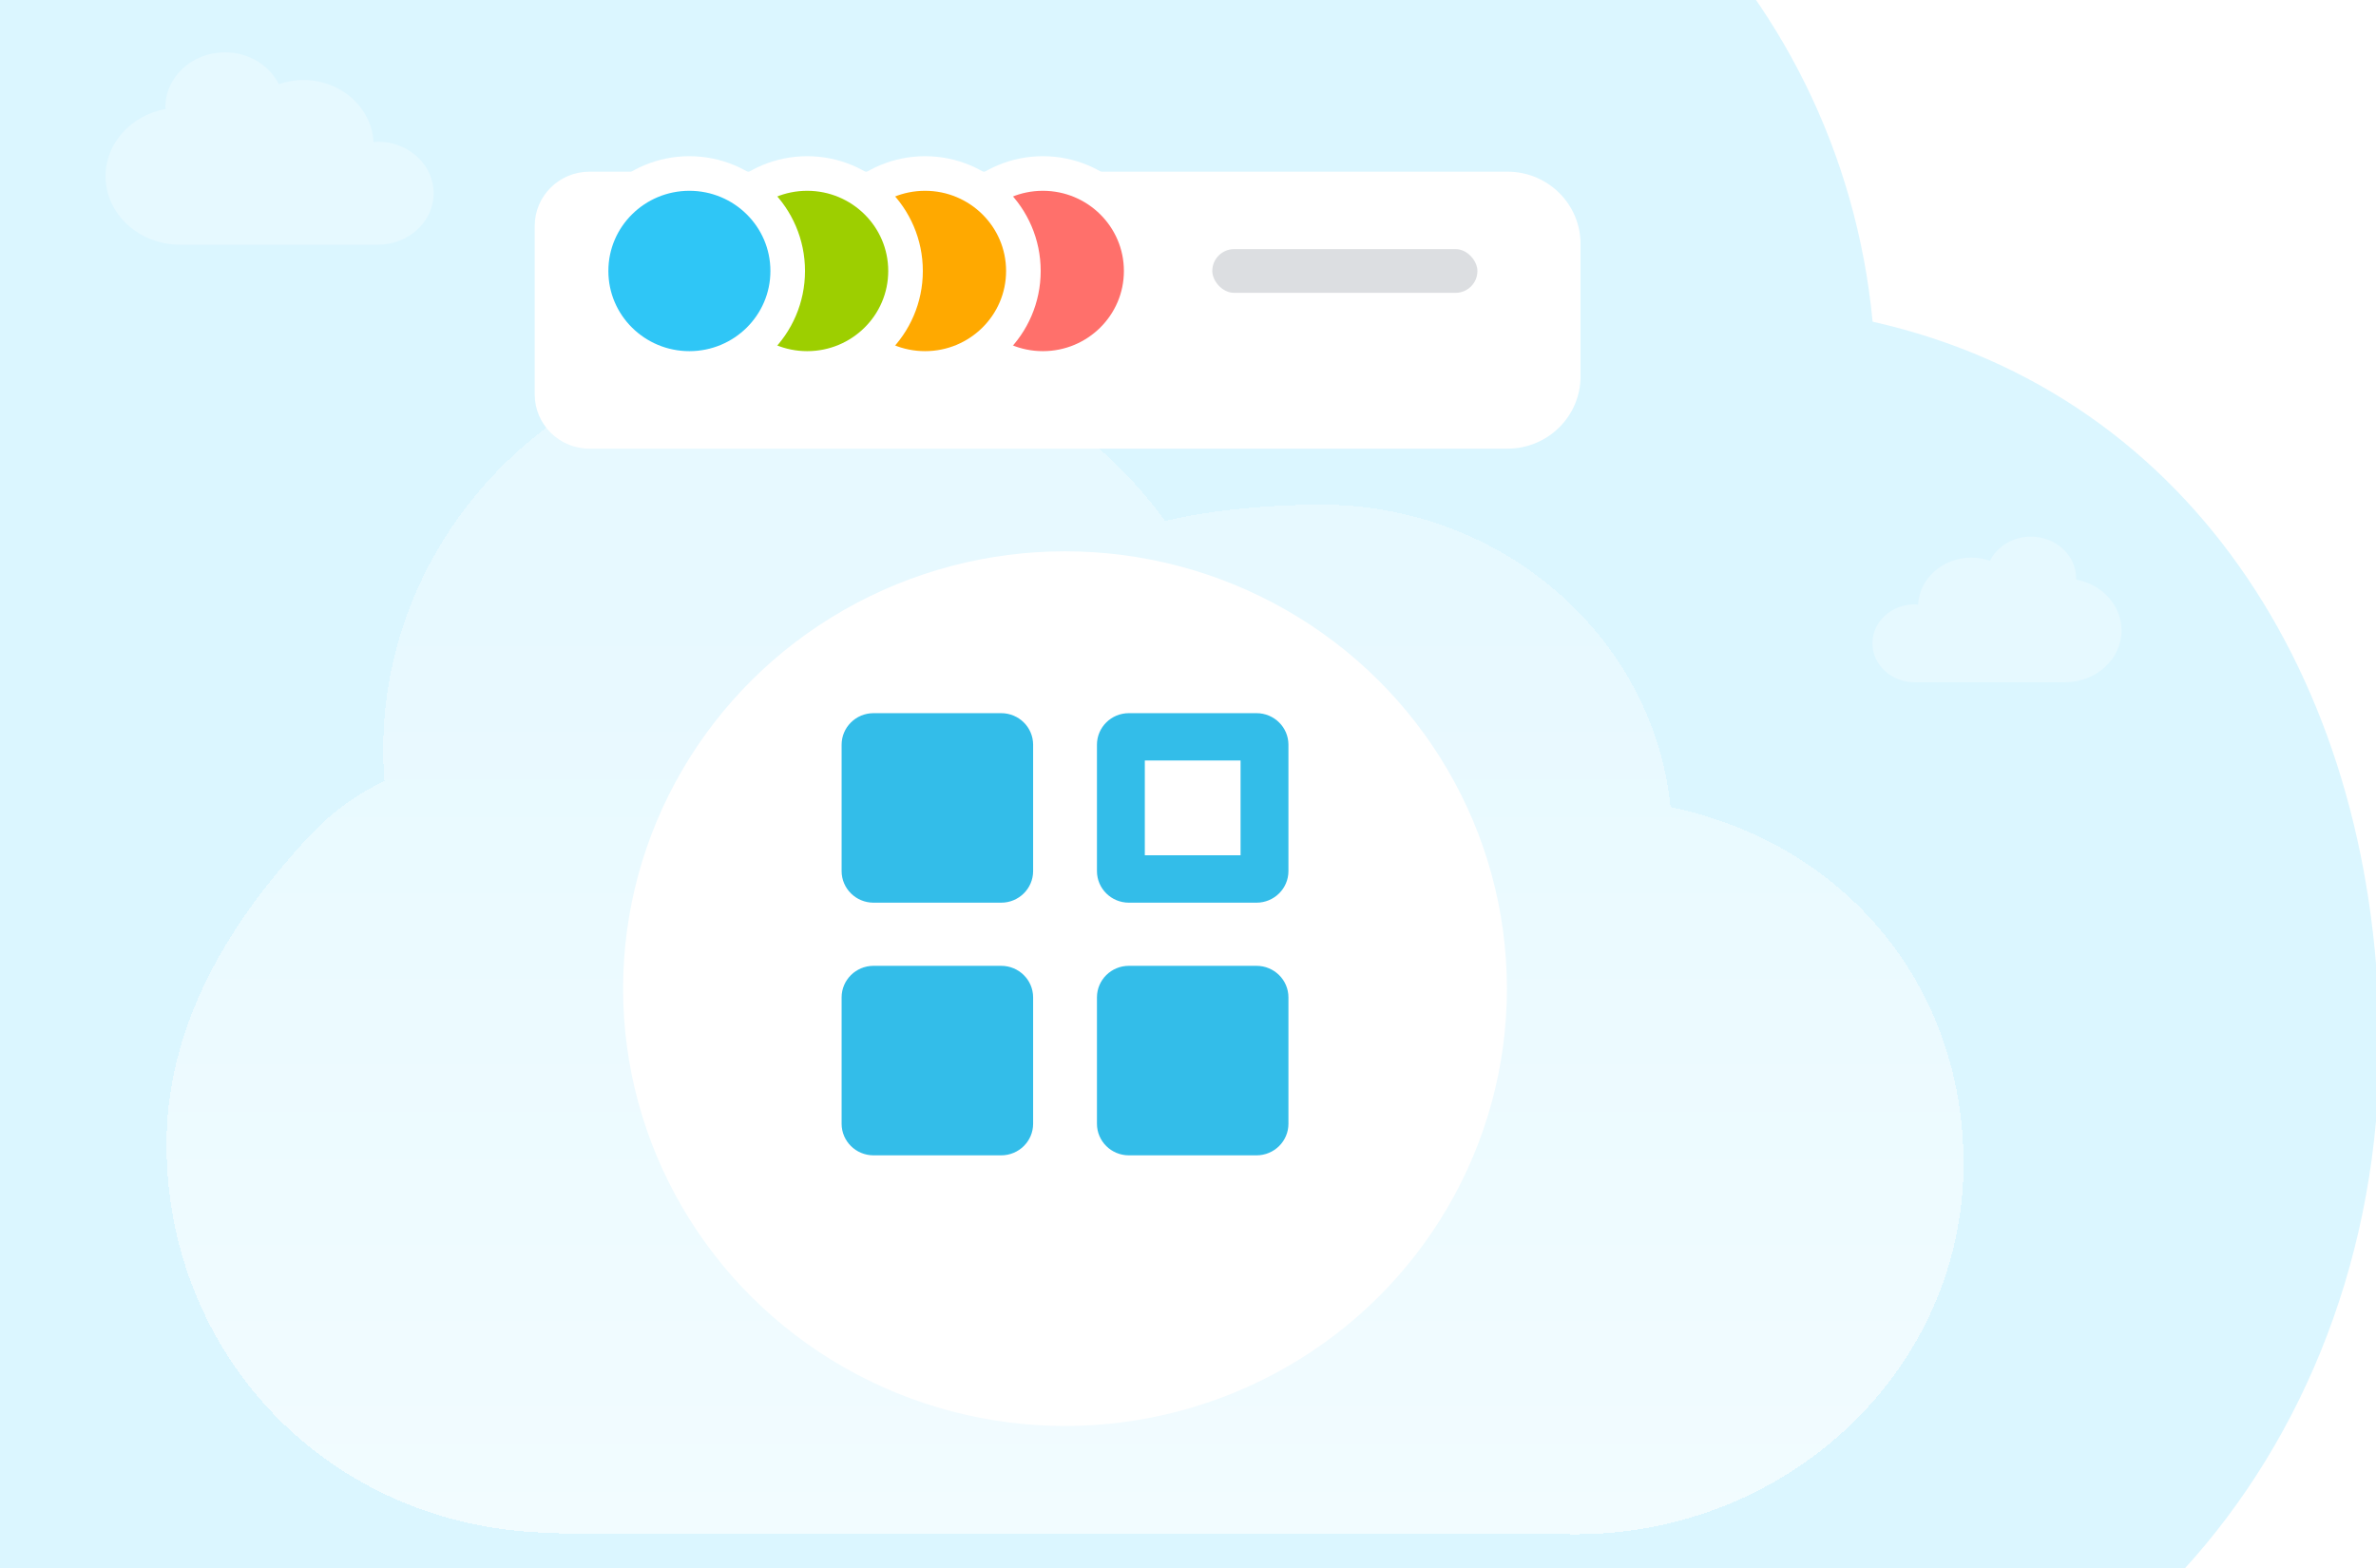 <svg width="103" height="68" viewBox="0 0 103 68" fill="none" xmlns="http://www.w3.org/2000/svg">
<g clip-path="url(#clip0_7990_717214)">
<g clip-path="url(#clip1_7990_717214)">
<g clip-path="url(#clip2_7990_717214)">
<path opacity="0.6" fill-rule="evenodd" clip-rule="evenodd" d="M71.413 77.432H-8.24C-8.911 77.432 -9.575 77.407 -10.234 77.357C-27.947 76.941 -42.181 62.019 -42.182 43.673C-42.176 34.731 -38.724 26.158 -32.582 19.839C-29.434 16.599 -25.712 14.089 -21.663 12.411C-21.73 11.502 -21.765 10.582 -21.765 9.654C-21.759 0.219 -18.116 -8.827 -11.636 -15.495C-5.156 -22.162 3.63 -25.905 12.789 -25.899C24.521 -25.884 37.433 -19.84 43.658 -10.616C46.614 -11.695 49.796 -12.281 53.111 -12.279C67.756 -12.261 79.784 -0.761 81.178 13.947C95.21 17.098 103.157 29.977 103.145 45.374C103.13 63.118 90.436 77.493 73.212 77.486C72.608 77.485 72.008 77.468 71.413 77.432Z" fill="#C3F0FF"/>
<path opacity="0.3" fill-rule="evenodd" clip-rule="evenodd" d="M7.168 4.649C7.168 3.334 8.325 2.268 9.752 2.268C10.79 2.268 11.678 2.835 12.089 3.649C12.419 3.538 12.77 3.467 13.141 3.467C14.786 3.467 16.116 4.664 16.192 6.162C16.255 6.157 16.317 6.144 16.382 6.144C17.717 6.144 18.799 7.144 18.799 8.377C18.799 9.611 17.717 10.61 16.382 10.61C16.168 10.61 15.447 10.61 15.274 10.61H8.749C8.614 10.61 7.997 10.61 7.808 10.61C6.023 10.61 4.576 9.28 4.576 7.638C4.576 6.196 5.694 4.995 7.177 4.725C7.176 4.699 7.168 4.675 7.168 4.649Z" fill="white"/>
<path opacity="0.3" fill-rule="evenodd" clip-rule="evenodd" d="M90 25.068C90 24.072 89.122 23.265 88.038 23.265C87.251 23.265 86.576 23.695 86.264 24.311C86.014 24.226 85.747 24.173 85.465 24.173C84.217 24.173 83.207 25.079 83.149 26.213C83.101 26.209 83.054 26.2 83.005 26.2C81.991 26.2 81.17 26.956 81.17 27.89C81.17 28.824 81.991 29.581 83.005 29.581C83.168 29.581 83.715 29.581 83.846 29.581H88.8C88.902 29.581 89.371 29.581 89.515 29.581C90.87 29.581 91.969 28.574 91.969 27.331C91.969 26.239 91.12 25.33 89.994 25.125C89.994 25.106 90 25.087 90 25.068Z" fill="white"/>
</g>
<g opacity="0.8" filter="url(#filter0_d_7990_717214)">
<path fill-rule="evenodd" clip-rule="evenodd" d="M67.285 64.494H24.939C24.576 64.494 24.217 64.481 23.861 64.456C14.291 64.248 7.217 56.785 7.217 47.611C7.22 43.139 9.243 39.138 12.185 35.638C13.592 33.964 14.61 32.862 16.667 31.855C16.631 31.4 16.612 30.941 16.612 30.477C16.615 25.758 18.584 21.234 22.085 17.899C25.586 14.565 30.333 12.693 35.282 12.696C41.62 12.704 47.149 15.974 50.513 20.587C52.727 20.048 55.465 19.875 57.256 19.876C65.169 19.885 71.668 25.637 72.421 32.992C80.003 34.568 85.127 40.761 85.12 48.461C85.113 57.335 77.564 64.524 68.258 64.52C67.931 64.52 67.607 64.511 67.285 64.494Z" fill="url(#paint0_linear_7990_717214)" shape-rendering="crispEdges"/>
</g>
<g filter="url(#filter1_d_7990_717214)">
<path d="M23.18 8.095C23.18 6.796 24.243 5.744 25.555 5.744H65.351C67.099 5.744 68.517 7.147 68.517 8.878V14.618C68.517 16.349 67.099 17.752 65.351 17.752H25.555C24.243 17.752 23.18 16.7 23.18 15.401V8.095Z" fill="white"/>
</g>
<path d="M49.471 11.748C49.471 9.407 47.556 7.522 45.209 7.522C42.863 7.522 40.947 9.407 40.947 11.748C40.947 14.089 42.863 15.974 45.209 15.974C47.556 15.974 49.471 14.089 49.471 11.748Z" fill="#FF706B" stroke="white" stroke-width="1.5"/>
<path d="M44.364 11.748C44.364 9.407 42.448 7.522 40.102 7.522C37.755 7.522 35.84 9.407 35.84 11.748C35.84 14.089 37.755 15.974 40.102 15.974C42.448 15.974 44.364 14.089 44.364 11.748Z" fill="#FFA900" stroke="white" stroke-width="1.5"/>
<path d="M39.255 11.748C39.255 9.407 37.339 7.522 34.992 7.522C32.646 7.522 30.73 9.407 30.73 11.748C30.73 14.089 32.646 15.974 34.992 15.974C37.339 15.974 39.255 14.089 39.255 11.748Z" fill="#9DCF00" stroke="white" stroke-width="1.5"/>
<path d="M34.147 11.748C34.147 9.407 32.232 7.522 29.885 7.522C27.538 7.522 25.623 9.407 25.623 11.748C25.623 14.089 27.538 15.974 29.885 15.974C32.232 15.974 34.147 14.089 34.147 11.748Z" fill="#2FC6F6" stroke="white" stroke-width="1.5"/>
<rect opacity="0.4" x="52.553" y="10.8" width="11.494" height="1.896" rx="0.948" fill="#A8ADB4"/>
<g filter="url(#filter2_d_7990_717214)">
<ellipse cx="46.168" cy="40.504" rx="19.157" ry="18.96" fill="white"/>
</g>
<g opacity="0.8">
<path fill-rule="evenodd" clip-rule="evenodd" d="M37.868 30.919H43.402C44.166 30.919 44.786 31.532 44.786 32.288V37.765C44.786 38.521 44.166 39.135 43.402 39.135H37.868C37.104 39.135 36.484 38.521 36.484 37.765V32.288C36.484 31.532 37.104 30.919 37.868 30.919ZM37.868 41.873H43.402C44.166 41.873 44.786 42.486 44.786 43.242V48.72C44.786 49.476 44.166 50.089 43.402 50.089H37.868C37.104 50.089 36.484 49.476 36.484 48.72V43.242C36.484 42.486 37.104 41.873 37.868 41.873ZM49.628 32.972V37.081H53.779V32.972H49.628ZM48.936 30.919H54.47C55.234 30.919 55.854 31.532 55.854 32.288V37.765C55.854 38.521 55.234 39.135 54.47 39.135H48.936C48.172 39.135 47.553 38.521 47.553 37.765V32.288C47.553 31.532 48.172 30.919 48.936 30.919ZM48.936 41.873H54.47C55.234 41.873 55.854 42.486 55.854 43.242V48.72C55.854 49.476 55.234 50.089 54.47 50.089H48.936C48.172 50.089 47.553 49.476 47.553 48.72V43.242C47.553 42.486 48.172 41.873 48.936 41.873Z" fill="#00ACE3"/>
</g>
</g>
</g>
<defs>
<filter id="filter0_d_7990_717214" x="3.217" y="10.696" width="85.904" height="59.824" filterUnits="userSpaceOnUse" color-interpolation-filters="sRGB">
<feFlood flood-opacity="0" result="BackgroundImageFix"/>
<feColorMatrix in="SourceAlpha" type="matrix" values="0 0 0 0 0 0 0 0 0 0 0 0 0 0 0 0 0 0 127 0" result="hardAlpha"/>
<feOffset dy="2"/>
<feGaussianBlur stdDeviation="2"/>
<feComposite in2="hardAlpha" operator="out"/>
<feColorMatrix type="matrix" values="0 0 0 0 0.025 0 0 0 0 0.275 0 0 0 0 0.358 0 0 0 0.06 0"/>
<feBlend mode="normal" in2="BackgroundImageFix" result="effect1_dropShadow_7990_717214"/>
<feBlend mode="normal" in="SourceGraphic" in2="effect1_dropShadow_7990_717214" result="shape"/>
</filter>
<filter id="filter1_d_7990_717214" x="18.65" y="2.913" width="54.398" height="21.068" filterUnits="userSpaceOnUse" color-interpolation-filters="sRGB">
<feFlood flood-opacity="0" result="BackgroundImageFix"/>
<feColorMatrix in="SourceAlpha" type="matrix" values="0 0 0 0 0 0 0 0 0 0 0 0 0 0 0 0 0 0 127 0" result="hardAlpha"/>
<feOffset dy="1.699"/>
<feGaussianBlur stdDeviation="2.265"/>
<feComposite in2="hardAlpha" operator="out"/>
<feColorMatrix type="matrix" values="0 0 0 0 0.424 0 0 0 0 0.424 0 0 0 0 0.424 0 0 0 0.1 0"/>
<feBlend mode="normal" in2="BackgroundImageFix" result="effect1_dropShadow_7990_717214"/>
<feBlend mode="normal" in="SourceGraphic" in2="effect1_dropShadow_7990_717214" result="shape"/>
</filter>
<filter id="filter2_d_7990_717214" x="19.937" y="16.828" width="52.461" height="52.069" filterUnits="userSpaceOnUse" color-interpolation-filters="sRGB">
<feFlood flood-opacity="0" result="BackgroundImageFix"/>
<feColorMatrix in="SourceAlpha" type="matrix" values="0 0 0 0 0 0 0 0 0 0 0 0 0 0 0 0 0 0 127 0" result="hardAlpha"/>
<feOffset dy="2.358"/>
<feGaussianBlur stdDeviation="3.537"/>
<feComposite in2="hardAlpha" operator="out"/>
<feColorMatrix type="matrix" values="0 0 0 0 0.424 0 0 0 0 0.424 0 0 0 0 0.424 0 0 0 0.12 0"/>
<feBlend mode="normal" in2="BackgroundImageFix" result="effect1_dropShadow_7990_717214"/>
<feBlend mode="normal" in="SourceGraphic" in2="effect1_dropShadow_7990_717214" result="shape"/>
</filter>
<linearGradient id="paint0_linear_7990_717214" x1="45.86" y1="22.494" x2="45.86" y2="64.52" gradientUnits="userSpaceOnUse">
<stop stop-color="white" stop-opacity="0.4"/>
<stop offset="1" stop-color="white" stop-opacity="0.8"/>
</linearGradient>
<clipPath id="clip0_7990_717214">
<rect width="103" height="68" fill="white"/>
</clipPath>
<clipPath id="clip1_7990_717214">
<rect width="106" height="79" fill="white" transform="translate(-3 -5)"/>
</clipPath>
<clipPath id="clip2_7990_717214">
<rect width="146.229" height="104.28" fill="white" transform="translate(-42.59 -26.488)"/>
</clipPath>
</defs>
</svg>

